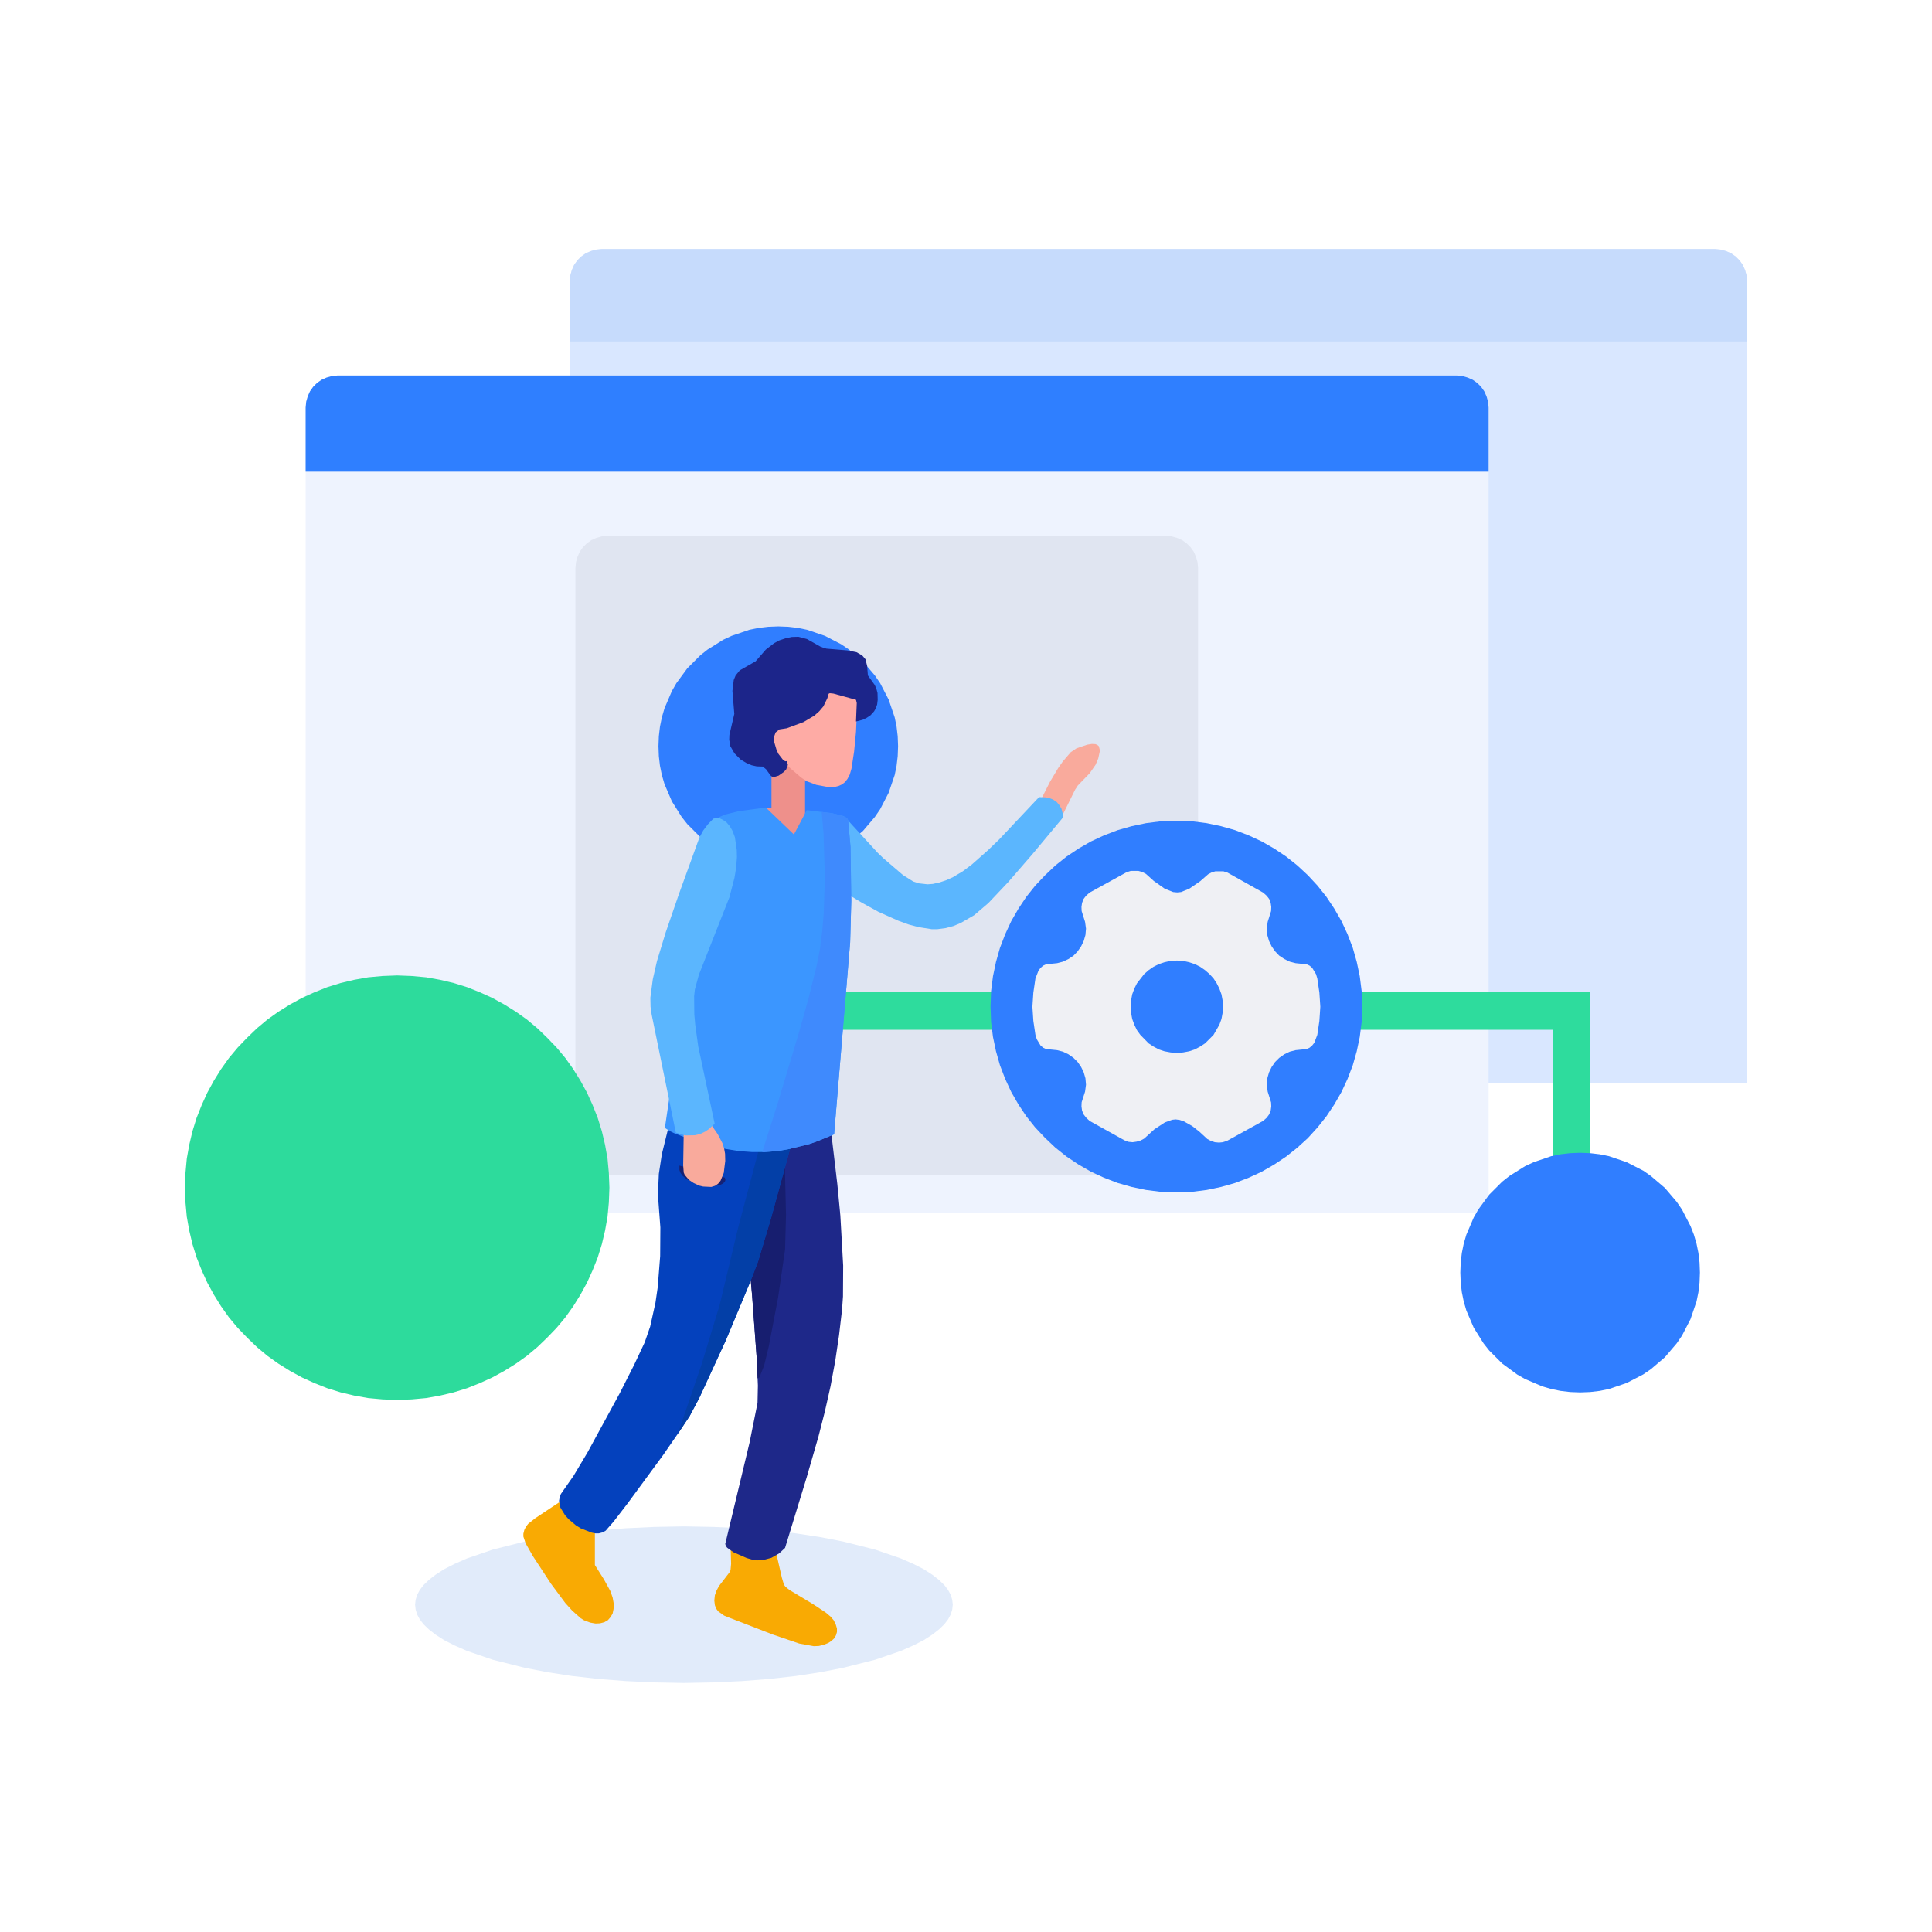 <svg height="1024" node-id="1" sillyvg="true" template-height="1024" template-width="1024" version="1.1" viewBox="0 0 1024 1024" width="1024" xmlns="http://www.w3.org/2000/svg" xmlns:xlink="http://www.w3.org/1999/xlink"><defs node-id="61"><clipPath id="clip-链接" node-id="9"><path d="M 0.00 0.00 L 1024.00 0.00 L 1024.00 1024.00 L 0.00 1024.00 Z" fill="#000000" fill-rule="nonzero" node-id="64" stroke="none" target-height="1024" target-width="1024" target-x="0" target-y="0"/></clipPath><clipPath id="clip-path" node-id="3"><path d="M 440.60 600.60 L 443.80 627.60 L 445.40 644.20 L 446.90 670.80 L 446.80 687.20 L 446.30 694.20 L 444.70 707.80 L 442.70 721.30 L 440.20 734.80 L 437.20 748.10 L 433.80 761.40 L 427.50 783.20 L 416.10 820.40 L 413.00 823.30 L 408.80 825.70 L 404.20 826.90 L 401.70 827.00 L 398.90 826.70 L 395.80 825.80 L 388.70 822.70 L 385.40 820.30 L 384.70 819.40 L 384.40 818.30 L 397.30 764.50 L 401.50 743.60 L 401.70 734.40 L 401.10 720.20 L 398.60 686.20 L 395.80 656.10 L 401.50 595.60 Z" fill="#000000" fill-rule="nonzero" id="路径_1386" node-id="4" stroke="none" target-height="231.4" target-width="62.5" target-x="384.4" target-y="595.6"/></clipPath><clipPath id="clip-path-2" node-id="5"><path d="M 354.20 597.90 L 350.80 611.70 L 349.20 622.20 L 348.70 633.20 L 350.00 650.50 L 349.90 665.80 L 348.60 682.30 L 347.40 690.50 L 344.60 703.10 L 341.70 711.50 L 336.10 723.40 L 328.50 738.40 L 311.40 769.80 L 304.00 782.20 L 297.30 791.80 L 296.60 793.70 L 296.30 795.50 L 297.00 799.00 L 299.50 803.10 L 301.40 805.20 L 305.30 808.50 L 307.90 810.10 L 313.60 812.30 L 315.50 812.70 L 317.40 812.70 L 319.30 812.20 L 321.00 811.30 L 325.20 806.50 L 332.60 796.90 L 351.40 771.30 L 359.70 759.30 L 365.50 750.60 L 370.60 741.00 L 384.70 710.40 L 397.80 679.00 L 401.80 668.60 L 408.60 645.90 L 419.40 606.60 L 368.60 599.00 Z" fill="#000000" fill-rule="nonzero" id="路径_1390" node-id="6" stroke="none" target-height="214.8" target-width="123.1" target-x="296.3" target-y="597.9"/></clipPath><clipPath id="clip-path-3" node-id="7"><path d="M 405.90 428.00 L 420.80 442.30 L 427.60 429.40 L 440.80 431.00 L 446.30 432.30 L 448.30 433.20 L 449.30 434.10 L 449.60 435.40 L 450.80 449.00 L 451.20 477.50 L 450.60 499.40 L 442.10 601.20 L 433.40 604.80 L 429.20 606.30 L 418.30 609.00 L 412.00 610.10 L 405.40 610.60 L 398.50 610.60 L 391.60 610.10 L 384.80 609.00 L 378.20 607.50 L 366.40 604.10 L 357.50 600.70 L 354.80 599.40 L 352.40 597.80 L 367.80 493.40 L 374.70 452.70 L 376.20 445.00 L 378.50 436.30 L 379.60 434.10 L 381.60 432.90 L 384.50 431.70 L 391.30 430.00 L 405.90 428.00 Z" fill="#000000" fill-rule="nonzero" id="路径_1383" node-id="8" stroke="none" target-height="182.6" target-width="98.8" target-x="352.4" target-y="428"/></clipPath></defs><g clip-path="url(#clip-链接)" id="链接" node-id="11"><path d="M 0.00 0.00 L 1024.00 0.00 L 1024.00 1024.00 L 0.00 1024.00 Z" fill="none" fill-rule="nonzero" node-id="78" stroke="none" target-height="1024" target-width="1024" target-x="0" target-y="0"/><path d="M 505.00 850.50 L 504.70 853.10 L 503.90 855.70 L 502.50 858.30 L 500.50 860.90 L 497.70 863.60 L 494.10 866.40 L 489.60 869.30 L 484.10 872.10 L 477.50 875.00 L 463.80 879.70 L 446.70 884.00 L 434.80 886.30 L 421.80 888.30 L 407.50 889.90 L 393.30 891.00 L 378.30 891.70 L 362.50 892.00 L 346.70 891.70 L 331.70 891.00 L 317.50 889.90 L 303.20 888.30 L 290.20 886.30 L 278.30 884.00 L 261.20 879.70 L 247.50 875.00 L 240.90 872.10 L 235.40 869.30 L 230.90 866.40 L 227.30 863.60 L 224.50 860.90 L 222.50 858.30 L 221.10 855.70 L 220.30 853.10 L 220.00 850.50 L 220.30 847.90 L 221.10 845.30 L 222.50 842.70 L 224.50 840.10 L 227.30 837.40 L 230.90 834.60 L 235.40 831.70 L 240.90 828.90 L 247.50 826.00 L 261.20 821.30 L 278.30 817.00 L 290.20 814.70 L 303.20 812.70 L 317.50 811.10 L 331.70 810.00 L 346.70 809.30 L 362.50 809.00 L 378.30 809.30 L 393.30 810.00 L 407.50 811.10 L 421.80 812.70 L 434.80 814.70 L 446.70 817.00 L 463.80 821.30 L 477.50 826.00 L 484.10 828.90 L 489.60 831.70 L 494.10 834.60 L 497.70 837.40 L 500.50 840.10 L 502.50 842.70 L 503.90 845.30 L 504.70 847.90 L 505.00 850.50 Z" fill="#e1ebfa" fill-rule="nonzero" group-id="1" id="椭圆_798" node-id="13" stroke="none" target-height="83" target-width="285" target-x="220" target-y="809"/><path d="M 319.00 132.00 L 909.00 132.00 L 912.10 132.30 L 914.90 133.10 L 917.60 134.30 L 920.00 136.00 L 922.00 138.00 L 923.70 140.40 L 924.90 143.10 L 925.70 145.90 L 926.00 149.00 L 926.00 574.00 L 302.00 574.00 L 302.00 149.00 L 302.30 145.90 L 303.10 143.10 L 304.30 140.40 L 306.00 138.00 L 308.00 136.00 L 310.40 134.30 L 313.10 133.10 L 315.90 132.30 L 319.00 132.00 Z" fill="#d9e7ff" fill-rule="nonzero" group-id="2,7" id="矩形_2406" node-id="15" stroke="none" target-height="442" target-width="624" target-x="302" target-y="132"/><path d="M 319.00 132.00 L 909.00 132.00 L 912.10 132.30 L 914.90 133.10 L 917.60 134.30 L 920.00 136.00 L 922.00 138.00 L 923.70 140.40 L 924.90 143.10 L 925.70 145.90 L 926.00 149.00 L 926.00 181.00 L 302.00 181.00 L 302.00 149.00 L 302.30 145.90 L 303.10 143.10 L 304.30 140.40 L 306.00 138.00 L 308.00 136.00 L 310.40 134.30 L 313.10 133.10 L 315.90 132.30 L 319.00 132.00 Z" fill="#c6dbfc" fill-rule="nonzero" group-id="2,8" id="矩形_2407" node-id="16" stroke="none" target-height="49" target-width="624" target-x="302" target-y="132"/><path d="M 349.00 160.00 L 348.40 163.50 L 346.60 166.50 L 344.00 168.60 L 342.50 169.40 L 339.00 170.00 L 335.50 169.40 L 332.50 167.60 L 330.40 165.00 L 329.20 161.80 L 329.20 158.20 L 329.60 156.50 L 331.40 153.50 L 334.00 151.40 L 335.50 150.60 L 339.00 150.00 L 342.50 150.60 L 345.50 152.40 L 347.60 155.00 L 348.40 156.50 L 349.00 160.00 Z" fill="none" fill-rule="nonzero" group-id="2,9" id="椭圆_706" node-id="17" stroke="none" target-height="20" target-width="19.8" target-x="329.2" target-y="150"/><path d="M 382.00 160.00 L 381.40 163.50 L 379.60 166.50 L 377.00 168.60 L 375.50 169.40 L 372.00 170.00 L 368.50 169.40 L 365.50 167.60 L 363.40 165.00 L 362.20 161.80 L 362.20 158.20 L 362.60 156.50 L 364.40 153.50 L 367.00 151.40 L 368.50 150.60 L 372.00 150.00 L 375.50 150.60 L 378.50 152.40 L 380.60 155.00 L 381.40 156.50 L 382.00 160.00 Z" fill="none" fill-rule="nonzero" group-id="2,10" id="椭圆_707" node-id="18" stroke="none" target-height="20" target-width="19.8" target-x="362.2" target-y="150"/><path d="M 415.00 160.00 L 414.40 163.50 L 413.60 165.00 L 411.50 167.60 L 408.50 169.40 L 405.00 170.00 L 401.50 169.40 L 398.50 167.60 L 396.40 165.00 L 395.20 161.80 L 395.20 158.20 L 395.60 156.50 L 397.40 153.50 L 400.00 151.40 L 401.50 150.60 L 405.00 150.00 L 408.50 150.60 L 410.00 151.40 L 412.60 153.50 L 414.40 156.50 L 415.00 160.00 Z" fill="none" fill-rule="nonzero" group-id="2,11" id="椭圆_708" node-id="19" stroke="none" target-height="20" target-width="19.8" target-x="395.2" target-y="150"/><path d="M 179.00 199.00 L 772.00 199.00 L 775.10 199.30 L 777.90 200.10 L 780.60 201.30 L 783.00 203.00 L 785.00 205.00 L 786.70 207.40 L 787.90 210.10 L 788.70 212.90 L 789.00 216.00 L 789.00 643.00 L 162.00 643.00 L 162.00 216.00 L 162.30 212.90 L 163.10 210.10 L 164.30 207.40 L 166.00 205.00 L 168.00 203.00 L 170.40 201.30 L 173.10 200.10 L 175.90 199.30 L 179.00 199.00 Z" fill="#eef3fe" fill-rule="nonzero" group-id="3,12" id="矩形_2406-2" node-id="21" stroke="none" target-height="444" target-width="627" target-x="162" target-y="199"/><path d="M 179.00 199.00 L 772.00 199.00 L 775.10 199.30 L 777.90 200.10 L 780.60 201.30 L 783.00 203.00 L 785.00 205.00 L 786.70 207.40 L 787.90 210.10 L 788.70 212.90 L 789.00 216.00 L 789.00 250.00 L 162.00 250.00 L 162.00 216.00 L 162.30 212.90 L 163.10 210.10 L 164.30 207.40 L 166.00 205.00 L 168.00 203.00 L 170.40 201.30 L 173.10 200.10 L 175.90 199.30 L 179.00 199.00 Z" fill="#2f7fff" fill-rule="nonzero" group-id="3,13" id="矩形_2407-2" node-id="22" stroke="none" target-height="51" target-width="627" target-x="162" target-y="199"/><path d="M 209.00 227.00 L 208.40 230.50 L 207.60 232.00 L 205.50 234.60 L 202.50 236.40 L 199.00 237.00 L 195.50 236.40 L 192.50 234.60 L 190.40 232.00 L 189.20 228.80 L 189.20 225.20 L 189.60 223.50 L 191.40 220.50 L 194.00 218.40 L 195.50 217.60 L 199.00 217.00 L 202.50 217.60 L 204.00 218.40 L 206.60 220.50 L 208.40 223.50 L 209.00 227.00 Z" fill="none" fill-rule="nonzero" group-id="3,14" id="椭圆_706-2" node-id="23" stroke="none" target-height="20" target-width="19.8" target-x="189.2" target-y="217"/><path d="M 242.00 227.00 L 241.40 230.50 L 239.60 233.50 L 237.00 235.60 L 235.50 236.40 L 232.00 237.00 L 228.50 236.40 L 225.50 234.60 L 223.40 232.00 L 222.60 230.50 L 222.00 227.00 L 222.60 223.50 L 224.40 220.50 L 227.00 218.40 L 228.50 217.60 L 232.00 217.00 L 235.50 217.60 L 238.50 219.40 L 240.60 222.00 L 241.40 223.50 L 242.00 227.00 Z" fill="none" fill-rule="nonzero" group-id="3,15" id="椭圆_707-2" node-id="24" stroke="none" target-height="20" target-width="20" target-x="222" target-y="217"/><path d="M 275.00 227.00 L 274.40 230.50 L 273.60 232.00 L 271.50 234.60 L 268.50 236.40 L 265.00 237.00 L 261.50 236.40 L 258.50 234.60 L 256.40 232.00 L 255.20 228.80 L 255.20 225.20 L 255.60 223.50 L 257.40 220.50 L 260.00 218.40 L 261.50 217.60 L 265.00 217.00 L 268.50 217.60 L 271.50 219.40 L 273.60 222.00 L 274.40 223.50 L 275.00 227.00 Z" fill="none" fill-rule="nonzero" group-id="3,16" id="椭圆_708-2" node-id="25" stroke="none" target-height="20" target-width="19.8" target-x="255.2" target-y="217"/><path d="M 322.00 284.00 L 618.00 284.00 L 621.10 284.30 L 623.90 285.10 L 626.60 286.30 L 629.00 288.00 L 631.00 290.00 L 632.70 292.40 L 633.90 295.10 L 634.70 297.90 L 635.00 301.00 L 635.00 606.00 L 634.70 609.10 L 633.90 611.90 L 632.70 614.60 L 631.00 617.00 L 629.00 619.00 L 626.60 620.70 L 623.90 621.90 L 621.10 622.70 L 618.00 623.00 L 322.00 623.00 L 318.90 622.70 L 316.10 621.90 L 313.40 620.70 L 311.00 619.00 L 309.00 617.00 L 307.30 614.60 L 306.10 611.90 L 305.30 609.10 L 305.00 606.00 L 305.00 301.00 L 305.30 297.90 L 306.10 295.10 L 307.30 292.40 L 309.00 290.00 L 311.00 288.00 L 313.40 286.30 L 316.10 285.10 L 318.90 284.30 L 322.00 284.00 Z" fill="#e0e5f1" fill-rule="nonzero" group-id="3,17" id="矩形_2408" node-id="26" stroke="none" target-height="339" target-width="330" target-x="305" target-y="284"/><path d="M 412.50 453.50 L 412.50 535.80 L 832.90 535.80 L 832.90 618.40" fill="none" group-id="3" id="路径_1162" node-id="27" stroke="#2edc9d" stroke-linecap="butt" stroke-width="20" target-height="164.9" target-width="420.4" target-x="412.5" target-y="453.5"/><path d="M 476.00 395.50 L 475.80 400.80 L 475.20 405.90 L 474.20 410.80 L 471.00 420.20 L 466.50 428.90 L 463.70 433.00 L 457.40 440.40 L 450.00 446.70 L 445.90 449.50 L 437.20 454.00 L 427.80 457.20 L 422.90 458.20 L 417.80 458.80 L 412.50 459.00 L 407.20 458.80 L 402.10 458.20 L 397.20 457.20 L 392.40 455.80 L 383.30 451.90 L 379.10 449.50 L 371.20 443.70 L 364.30 436.80 L 361.30 433.00 L 356.10 424.70 L 352.20 415.60 L 350.80 410.80 L 349.80 405.90 L 349.20 400.80 L 349.00 395.50 L 349.20 390.20 L 349.80 385.10 L 350.80 380.20 L 352.20 375.40 L 356.10 366.30 L 358.50 362.10 L 364.30 354.20 L 371.20 347.30 L 375.00 344.30 L 383.30 339.10 L 387.80 337.00 L 397.20 333.80 L 402.10 332.80 L 407.20 332.20 L 412.50 332.00 L 417.80 332.20 L 422.90 332.80 L 427.80 333.80 L 437.20 337.00 L 445.90 341.50 L 450.00 344.30 L 457.40 350.60 L 463.70 358.00 L 466.50 362.10 L 471.00 370.80 L 474.20 380.20 L 475.20 385.10 L 475.80 390.20 L 476.00 395.50 Z" fill="#307eff" fill-rule="nonzero" group-id="3,18" id="椭圆_709" node-id="28" stroke="none" target-height="127" target-width="127" target-x="349" target-y="332"/><path d="M 901.00 674.50 L 900.80 679.80 L 900.20 684.90 L 899.20 689.80 L 896.00 699.20 L 891.50 707.90 L 888.70 712.00 L 882.40 719.40 L 875.00 725.70 L 870.90 728.50 L 862.20 733.00 L 852.80 736.20 L 847.90 737.20 L 842.80 737.80 L 837.50 738.00 L 832.20 737.80 L 827.10 737.20 L 822.20 736.20 L 817.40 734.80 L 808.30 730.90 L 804.10 728.50 L 796.20 722.70 L 789.30 715.80 L 786.30 712.00 L 781.10 703.70 L 777.20 694.60 L 775.80 689.80 L 774.80 684.90 L 774.20 679.80 L 774.00 674.50 L 774.20 669.20 L 774.80 664.10 L 775.80 659.20 L 777.20 654.40 L 781.10 645.30 L 783.50 641.10 L 789.30 633.20 L 796.20 626.30 L 800.00 623.30 L 808.30 618.10 L 812.80 616.00 L 822.20 612.80 L 827.10 611.80 L 832.20 611.20 L 837.50 611.00 L 842.80 611.20 L 847.90 611.80 L 852.80 612.80 L 862.20 616.00 L 871.00 620.50 L 875.00 623.30 L 882.40 629.60 L 888.70 637.00 L 891.50 641.10 L 896.00 649.80 L 897.80 654.40 L 899.20 659.20 L 900.20 664.10 L 900.80 669.20 L 901.00 674.50 Z" fill="#307eff" fill-rule="nonzero" group-id="3,19" id="椭圆_710" node-id="29" stroke="none" target-height="127" target-width="127" target-x="774" target-y="611"/><path d="M 323.00 629.50 L 322.70 637.30 L 322.00 644.90 L 320.70 652.20 L 319.00 659.40 L 316.80 666.50 L 314.10 673.30 L 311.10 679.90 L 307.60 686.30 L 303.80 692.40 L 299.60 698.30 L 295.00 703.80 L 290.00 709.00 L 284.80 714.00 L 279.30 718.60 L 273.40 722.80 L 267.30 726.60 L 260.90 730.10 L 254.30 733.10 L 247.50 735.80 L 240.40 738.00 L 233.20 739.70 L 225.90 741.00 L 218.30 741.70 L 210.50 742.00 L 202.70 741.70 L 195.10 741.00 L 187.80 739.70 L 180.60 738.00 L 173.50 735.80 L 166.70 733.10 L 160.10 730.10 L 153.70 726.60 L 147.60 722.80 L 141.70 718.60 L 136.20 714.00 L 131.00 709.00 L 126.00 703.80 L 121.40 698.30 L 117.20 692.40 L 113.40 686.30 L 109.90 679.90 L 106.90 673.30 L 104.20 666.50 L 102.00 659.40 L 100.30 652.20 L 99.00 644.90 L 98.30 637.30 L 98.00 629.50 L 98.30 621.70 L 99.00 614.10 L 100.30 606.80 L 102.00 599.60 L 104.20 592.50 L 106.90 585.70 L 109.90 579.10 L 113.40 572.70 L 117.20 566.60 L 121.40 560.70 L 126.00 555.20 L 131.00 550.00 L 136.20 545.00 L 141.70 540.40 L 147.60 536.20 L 153.70 532.40 L 160.10 528.90 L 166.70 525.90 L 173.50 523.20 L 180.60 521.00 L 187.80 519.30 L 195.10 518.00 L 202.70 517.30 L 210.50 517.00 L 218.30 517.30 L 225.90 518.00 L 233.20 519.30 L 240.40 521.00 L 247.50 523.20 L 254.30 525.90 L 260.90 528.90 L 267.30 532.40 L 273.40 536.20 L 279.30 540.40 L 284.80 545.00 L 290.00 550.00 L 295.00 555.20 L 299.60 560.70 L 303.80 566.60 L 307.60 572.70 L 311.10 579.10 L 314.10 585.70 L 316.80 592.50 L 319.00 599.60 L 320.70 606.80 L 322.00 614.10 L 322.70 621.70 L 323.00 629.50 Z" fill="#2ddb9c" fill-rule="nonzero" group-id="4,20" id="椭圆_711" node-id="31" stroke="none" target-height="225" target-width="225" target-x="98" target-y="517"/><path d="M 253.00 571.40 L 279.60 597.90 L 199.90 677.60 L 173.30 651.00 Z" fill="none" fill-rule="nonzero" group-id="4,21" id="矩形_2409" node-id="32" stroke="none" target-height="106.2" target-width="106.3" target-x="173.3" target-y="571.4"/><path d="M 226.40 651.00 L 199.90 677.60 L 146.70 624.50 L 173.30 597.90 Z" fill="none" fill-rule="nonzero" group-id="4,22" id="矩形_2410" node-id="33" stroke="none" target-height="79.7" target-width="79.7" target-x="146.7" target-y="597.9"/><path d="M 722.00 533.50 L 721.70 541.70 L 720.70 549.60 L 719.10 557.20 L 717.00 564.60 L 714.20 571.90 L 711.00 578.80 L 707.20 585.40 L 703.00 591.70 L 698.30 597.60 L 693.20 603.20 L 687.60 608.30 L 681.70 613.00 L 675.40 617.20 L 668.80 621.00 L 661.90 624.20 L 654.60 627.00 L 647.20 629.10 L 639.60 630.70 L 631.70 631.70 L 623.50 632.00 L 615.30 631.70 L 607.40 630.70 L 599.80 629.10 L 592.40 627.00 L 585.10 624.20 L 578.20 621.00 L 571.60 617.20 L 565.30 613.00 L 559.40 608.30 L 553.90 603.10 L 548.70 597.60 L 544.00 591.70 L 539.80 585.40 L 536.00 578.80 L 532.80 571.90 L 530.00 564.60 L 527.90 557.20 L 526.30 549.60 L 525.30 541.70 L 525.00 533.50 L 525.30 525.30 L 526.30 517.40 L 527.90 509.80 L 530.00 502.40 L 532.80 495.10 L 536.00 488.20 L 539.80 481.60 L 544.00 475.30 L 548.70 469.40 L 553.90 463.90 L 559.40 458.70 L 565.30 454.00 L 571.60 449.80 L 578.20 446.00 L 585.10 442.80 L 592.40 440.00 L 599.80 437.90 L 607.40 436.30 L 615.30 435.30 L 623.50 435.00 L 631.70 435.30 L 639.60 436.30 L 647.20 437.90 L 654.60 440.00 L 661.90 442.80 L 668.80 446.00 L 675.40 449.80 L 681.70 454.00 L 687.60 458.70 L 693.20 463.90 L 698.30 469.40 L 703.00 475.30 L 707.20 481.60 L 711.00 488.20 L 714.20 495.10 L 717.00 502.40 L 719.10 509.80 L 720.70 517.40 L 721.70 525.30 L 722.00 533.50 Z" fill="#307eff" fill-rule="nonzero" group-id="5,23" id="椭圆_712" node-id="35" stroke="none" target-height="197" target-width="197" target-x="525" target-y="435"/><path d="M 646.10 605.60 L 643.90 605.40 L 641.80 604.70 L 639.90 603.70 L 635.80 599.90 L 632.00 596.90 L 627.60 594.40 L 625.30 593.60 L 623.10 593.30 L 621.30 593.50 L 617.40 594.90 L 611.90 598.50 L 606.40 603.50 L 604.50 604.50 L 602.40 605.10 L 600.30 605.40 L 598.20 605.20 L 596.00 604.40 L 577.50 594.10 L 575.60 592.30 L 574.30 590.60 L 573.50 588.60 L 573.20 586.40 L 573.30 584.20 L 575.10 578.60 L 575.60 574.90 L 575.30 571.50 L 574.40 568.40 L 573.00 565.50 L 571.20 562.90 L 569.00 560.70 L 566.30 558.80 L 563.40 557.40 L 560.30 556.60 L 554.40 556.00 L 552.90 555.30 L 551.50 554.10 L 549.50 550.80 L 548.80 548.50 L 547.70 541.10 L 547.20 533.60 L 547.70 526.10 L 548.80 518.60 L 550.40 514.50 L 551.50 513.00 L 552.90 511.80 L 554.40 511.10 L 560.30 510.50 L 563.40 509.70 L 566.30 508.30 L 569.00 506.50 L 571.20 504.20 L 573.00 501.60 L 574.40 498.70 L 575.30 495.60 L 575.60 492.20 L 575.10 488.60 L 573.30 482.90 L 573.20 480.70 L 573.50 478.60 L 574.30 476.50 L 575.60 474.80 L 577.50 473.10 L 597.10 462.30 L 599.30 461.60 L 603.40 461.60 L 605.50 462.20 L 607.40 463.20 L 611.50 466.90 L 617.30 471.00 L 621.80 472.80 L 623.90 473.00 L 626.00 472.80 L 630.40 471.00 L 636.20 467.00 L 640.30 463.40 L 642.20 462.40 L 644.20 461.80 L 648.40 461.80 L 650.60 462.50 L 669.50 473.10 L 671.40 474.80 L 672.70 476.50 L 673.50 478.60 L 673.80 480.70 L 673.70 482.90 L 671.90 488.60 L 671.40 492.20 L 671.70 495.60 L 672.60 498.70 L 674.00 501.60 L 675.80 504.20 L 678.00 506.50 L 680.70 508.30 L 683.60 509.70 L 686.70 510.50 L 692.60 511.10 L 694.10 511.80 L 695.50 513.00 L 697.50 516.30 L 698.20 518.60 L 699.30 526.10 L 699.80 533.60 L 699.30 541.10 L 698.20 548.50 L 696.60 552.70 L 695.50 554.10 L 694.10 555.30 L 692.60 556.00 L 686.70 556.60 L 683.60 557.40 L 680.70 558.80 L 678.00 560.70 L 675.80 562.90 L 674.00 565.50 L 672.60 568.40 L 671.70 571.50 L 671.40 574.90 L 671.90 578.60 L 673.70 584.30 L 673.80 586.40 L 673.50 588.60 L 672.70 590.60 L 671.40 592.40 L 669.50 594.10 L 650.30 604.70 L 648.10 605.40 L 646.10 605.60 Z M 623.80 509.10 L 620.40 509.30 L 617.20 510.00 L 614.20 511.00 L 611.40 512.40 L 608.80 514.20 L 606.40 516.30 L 602.60 521.20 L 601.20 524.00 L 600.10 527.00 L 599.50 530.20 L 599.30 533.60 L 599.50 536.90 L 600.10 540.10 L 601.20 543.10 L 602.60 546.00 L 604.40 548.50 L 608.80 553.00 L 611.40 554.70 L 614.20 556.20 L 617.20 557.20 L 620.40 557.80 L 623.80 558.10 L 627.10 557.80 L 630.30 557.20 L 633.30 556.20 L 636.10 554.70 L 638.70 553.00 L 643.20 548.50 L 646.30 543.10 L 647.40 540.10 L 648.00 536.90 L 648.30 533.60 L 648.00 530.20 L 647.40 527.00 L 646.30 524.00 L 644.90 521.20 L 643.20 518.60 L 641.10 516.30 L 638.70 514.20 L 636.10 512.40 L 633.30 511.00 L 630.30 510.00 L 627.10 509.30 L 623.80 509.10 Z" fill="#eff0f4" fill-rule="nonzero" group-id="5,24" id="减去_1" node-id="36" stroke="none" target-height="144" target-width="152.6" target-x="547.2" target-y="461.6"/><path d="M 296.30 796.30 L 283.80 804.60 L 280.00 807.60 L 278.80 809.10 L 277.90 810.90 L 277.40 812.90 L 277.40 814.40 L 278.60 818.00 L 282.40 824.70 L 292.10 839.50 L 299.60 849.60 L 303.20 853.60 L 307.80 857.70 L 309.60 858.80 L 312.80 860.00 L 315.60 860.50 L 318.00 860.40 L 320.30 859.80 L 322.20 858.70 L 323.60 857.10 L 324.70 855.20 L 325.20 852.80 L 325.30 850.00 L 324.70 846.70 L 323.50 843.30 L 320.10 837.10 L 315.30 829.50 L 315.30 810.20 Z" fill="#f9aa03" fill-rule="nonzero" group-id="6,25" id="路径_1391" node-id="39" stroke="none" target-height="64.2" target-width="47.9" target-x="277.4" target-y="796.3"/><path d="M 387.20 818.50 L 387.50 828.80 L 387.20 832.20 L 386.70 833.30 L 381.10 840.60 L 379.80 843.00 L 378.90 845.50 L 378.60 848.30 L 378.90 850.80 L 379.60 852.60 L 380.60 854.00 L 383.80 856.30 L 386.00 857.20 L 409.80 866.40 L 423.60 871.10 L 431.30 872.50 L 434.00 872.40 L 436.80 871.70 L 439.00 870.80 L 440.70 869.70 L 442.20 868.30 L 443.10 866.70 L 443.60 865.00 L 443.60 863.10 L 443.00 861.10 L 441.90 858.80 L 440.30 856.90 L 437.70 854.70 L 431.20 850.40 L 418.40 842.70 L 416.30 841.00 L 415.50 839.90 L 414.40 836.20 L 410.60 819.60 Z" fill="#f9aa03" fill-rule="nonzero" group-id="6,25" id="路径_1392" node-id="40" stroke="none" target-height="54" target-width="65" target-x="378.6" target-y="818.5"/><path d="M 440.60 600.60 L 443.80 627.60 L 445.40 644.20 L 446.90 670.80 L 446.80 687.20 L 446.30 694.20 L 444.70 707.80 L 442.70 721.30 L 440.20 734.80 L 437.20 748.10 L 433.80 761.40 L 427.50 783.20 L 416.10 820.40 L 413.00 823.30 L 408.80 825.70 L 404.20 826.90 L 401.70 827.00 L 398.90 826.70 L 395.80 825.80 L 388.70 822.70 L 385.40 820.30 L 384.70 819.40 L 384.40 818.30 L 397.30 764.50 L 401.50 743.60 L 401.70 734.40 L 401.10 720.20 L 398.60 686.20 L 395.80 656.10 L 401.50 595.60 Z" fill="#1e2889" fill-rule="nonzero" group-id="6,25" id="路径_1384" node-id="41" stroke="none" target-height="231.4" target-width="62.5" target-x="384.4" target-y="595.6"/><g clip-path="url(#clip-path)" group-id="6,25,28" id="蒙版组_14" node-id="42"><path d="M 415.70 605.20 L 416.60 644.10 L 416.10 662.40 L 412.40 687.80 L 407.50 713.50 L 405.00 723.80 L 402.50 730.10 L 401.60 730.50 L 400.00 728.90 L 398.40 726.00 L 394.20 715.50 L 387.10 693.90 L 375.10 652.20 Z" fill="#171e6f" fill-rule="nonzero" group-id="6,25,28" id="路径_1385" node-id="43" stroke="none" target-height="125.3" target-width="41.5" target-x="375.1" target-y="605.2"/></g><path d="M 354.20 597.90 L 350.80 611.70 L 349.20 622.20 L 348.70 633.20 L 350.00 650.50 L 349.90 665.80 L 348.60 682.30 L 347.40 690.50 L 344.60 703.10 L 341.70 711.50 L 336.10 723.40 L 328.50 738.40 L 311.40 769.80 L 304.00 782.20 L 297.30 791.80 L 296.60 793.70 L 296.30 795.50 L 297.00 799.00 L 299.50 803.10 L 301.40 805.20 L 305.30 808.50 L 307.90 810.10 L 313.60 812.30 L 315.50 812.70 L 317.40 812.70 L 319.30 812.20 L 321.00 811.30 L 325.20 806.50 L 332.60 796.90 L 351.40 771.30 L 359.70 759.30 L 365.50 750.60 L 370.60 741.00 L 384.70 710.40 L 397.80 679.00 L 401.80 668.60 L 408.60 645.90 L 419.40 606.60 L 368.60 599.00 Z" fill="#0441bd" fill-rule="nonzero" group-id="6,25" id="路径_1387" node-id="44" stroke="none" target-height="214.8" target-width="123.1" target-x="296.3" target-y="597.9"/><path d="M 360.10 617.80 L 381.40 623.30 L 384.20 624.20 L 384.50 625.40 L 384.20 626.30 L 383.20 627.30 L 381.80 628.00 L 379.30 628.50 L 376.30 628.50 L 371.50 627.80 L 368.20 626.90 L 364.00 625.00 L 361.90 623.30 L 360.70 621.70 L 360.10 620.10 L 360.10 617.80 Z" fill="#152175" fill-rule="nonzero" group-id="6,25" id="路径_1388" node-id="45" stroke="none" target-height="10.7" target-width="24.4" target-x="360.1" target-y="617.8"/><g clip-path="url(#clip-path-2)" group-id="6,25,29" id="蒙版组_15" node-id="46"><path d="M 357.90 763.90 L 371.80 723.30 L 381.40 691.80 L 391.20 650.80 L 405.90 595.40 L 425.90 606.60 L 413.60 679.10 L 386.00 742.60 Z" fill="#033fa7" fill-rule="nonzero" group-id="6,25,29" id="路径_1389" node-id="47" stroke="none" target-height="168.5" target-width="68" target-x="357.9" target-y="595.4"/></g><path d="M 408.90 405.00 L 408.90 428.10 L 402.90 428.10 L 416.00 441.30 L 426.70 446.30 L 426.70 407.80 L 413.90 399.70 Z" fill="#ee908b" fill-rule="nonzero" group-id="6,26" id="路径_1374" node-id="49" stroke="none" target-height="46.6" target-width="23.8" target-x="402.9" target-y="399.7"/><path d="M 408.70 396.20 L 413.90 402.10 L 419.00 407.30 L 424.60 412.10 L 427.40 414.00 L 432.70 416.00 L 439.20 417.20 L 442.40 417.10 L 444.40 416.60 L 446.20 415.80 L 447.90 414.50 L 449.20 412.80 L 450.40 410.50 L 451.30 407.40 L 452.70 398.30 L 453.70 387.90 L 454.60 368.30 L 442.00 361.40 L 422.10 366.90 L 400.20 382.00 Z" fill="#feaba5" fill-rule="nonzero" group-id="6,26" id="路径_1375" node-id="50" stroke="none" target-height="55.8" target-width="54.4" target-x="400.2" target-y="361.4"/><path d="M 439.20 367.70 L 439.80 367.40 L 441.70 367.60 L 453.70 370.90 L 454.10 372.60 L 453.70 382.40 L 457.20 381.50 L 459.30 380.50 L 461.40 379.10 L 463.30 377.00 L 464.20 375.40 L 464.90 373.40 L 465.20 370.90 L 465.10 367.30 L 464.50 365.00 L 463.60 363.00 L 460.00 358.00 L 459.60 352.90 L 458.70 349.40 L 457.00 347.40 L 454.00 345.70 L 448.90 344.70 L 438.10 343.80 L 436.60 343.40 L 434.80 342.70 L 427.70 338.70 L 423.20 337.50 L 419.70 337.60 L 416.40 338.30 L 413.10 339.40 L 410.30 340.90 L 405.90 344.30 L 400.50 350.50 L 392.10 355.30 L 389.90 358.00 L 388.90 360.40 L 388.20 366.20 L 389.20 378.40 L 386.60 389.50 L 386.50 392.10 L 387.10 395.50 L 389.30 399.30 L 392.60 402.60 L 395.60 404.40 L 398.40 405.60 L 401.10 406.20 L 404.30 406.30 L 406.10 407.80 L 408.30 410.90 L 409.10 411.60 L 410.10 411.90 L 412.70 411.10 L 415.50 409.10 L 416.70 407.80 L 417.60 405.40 L 417.00 403.40 L 416.20 403.50 L 415.00 402.70 L 412.60 399.60 L 411.60 397.50 L 410.20 392.80 L 410.20 390.70 L 411.10 388.20 L 413.10 386.60 L 417.00 386.00 L 425.90 382.70 L 431.60 379.30 L 434.20 377.00 L 436.40 374.40 L 438.50 370.10 L 439.20 367.70 Z" fill="#1c258a" fill-rule="nonzero" group-id="6,26" id="路径_1376" node-id="51" stroke="none" target-height="74.4" target-width="78.7" target-x="386.5" target-y="337.5"/><path d="M 552.30 422.70 L 556.50 414.40 L 560.80 407.20 L 563.30 403.60 L 567.50 398.70 L 570.60 396.60 L 576.20 394.70 L 578.70 394.30 L 580.60 394.40 L 581.60 394.80 L 582.40 395.50 L 583.00 397.80 L 582.10 402.00 L 580.70 405.30 L 577.60 409.80 L 571.30 416.30 L 569.80 418.60 L 563.00 432.40 Z" fill="#f9aa9c" fill-rule="nonzero" group-id="6,27" id="路径_1377" node-id="53" stroke="none" target-height="38.1" target-width="30.7" target-x="552.3" target-y="394.3"/><path d="M 446.80 432.40 L 449.50 434.90 L 465.20 452.00 L 468.00 454.70 L 478.60 463.80 L 484.00 467.20 L 487.10 468.20 L 491.60 468.70 L 494.40 468.50 L 498.00 467.70 L 501.60 466.50 L 505.10 464.90 L 510.30 461.80 L 515.10 458.20 L 523.80 450.50 L 529.70 444.80 L 550.70 422.50 L 554.10 422.60 L 556.20 423.00 L 558.20 423.80 L 560.10 425.10 L 561.60 426.90 L 562.60 428.60 L 563.40 431.80 L 563.30 433.10 L 562.90 433.90 L 547.40 452.50 L 534.40 467.50 L 523.90 478.60 L 516.30 485.10 L 509.20 489.20 L 505.40 490.80 L 501.30 491.90 L 496.80 492.50 L 493.80 492.50 L 486.90 491.40 L 481.60 490.00 L 476.10 488.00 L 465.60 483.30 L 456.70 478.40 L 448.10 473.20 Z" fill="#5bb6fe" fill-rule="nonzero" group-id="6,27" id="路径_1378" node-id="54" stroke="none" target-height="70" target-width="116.6" target-x="446.8" target-y="422.5"/><path d="M 405.90 428.00 L 420.80 442.30 L 427.60 429.40 L 440.80 431.00 L 446.30 432.30 L 448.30 433.20 L 449.30 434.10 L 449.60 435.40 L 450.80 449.00 L 451.20 477.50 L 450.60 499.40 L 442.10 601.20 L 433.40 604.80 L 429.20 606.30 L 418.30 609.00 L 412.00 610.10 L 405.40 610.60 L 398.50 610.60 L 391.60 610.10 L 384.80 609.00 L 378.20 607.50 L 366.40 604.10 L 357.50 600.70 L 354.80 599.40 L 352.40 597.80 L 367.80 493.40 L 374.70 452.70 L 376.20 445.00 L 378.50 436.30 L 379.60 434.10 L 381.60 432.90 L 384.50 431.70 L 391.30 430.00 L 405.90 428.00 Z" fill="#3b96ff" fill-rule="nonzero" group-id="6,27" id="路径_1379" node-id="55" stroke="none" target-height="182.6" target-width="98.8" target-x="352.4" target-y="428"/><path d="M 362.40 599.60 L 362.10 617.70 L 362.40 621.50 L 362.90 622.70 L 365.20 625.40 L 367.60 627.00 L 370.60 628.40 L 372.70 628.90 L 377.00 629.10 L 379.00 628.50 L 380.60 627.40 L 381.90 625.80 L 383.60 621.70 L 384.40 615.30 L 384.30 611.50 L 383.80 608.70 L 382.90 605.90 L 380.40 601.10 L 377.00 596.20 Z" fill="#f9aa9c" fill-rule="nonzero" group-id="6,27" id="路径_1380" node-id="56" stroke="none" target-height="32.9" target-width="22.3" target-x="362.1" target-y="596.2"/><path d="M 378.10 433.90 L 380.20 433.50 L 381.60 433.80 L 383.40 434.70 L 385.10 435.90 L 386.80 437.90 L 388.20 440.30 L 389.50 443.70 L 390.50 450.50 L 390.60 454.20 L 390.20 459.70 L 389.30 465.20 L 386.60 475.60 L 370.40 516.70 L 368.30 524.40 L 367.90 528.00 L 368.00 537.60 L 368.50 543.20 L 370.10 554.70 L 378.80 595.60 L 375.90 598.30 L 373.70 599.80 L 371.20 601.00 L 368.30 601.70 L 363.10 601.80 L 358.20 600.30 L 345.40 537.80 L 344.80 533.60 L 344.70 528.80 L 346.00 519.00 L 348.20 509.40 L 352.80 494.30 L 359.90 473.70 L 370.70 443.90 L 372.70 440.20 L 375.20 436.90 L 378.10 433.90 Z" fill="#5bb6fe" fill-rule="nonzero" group-id="6,27" id="路径_1381" node-id="57" stroke="none" target-height="168.3" target-width="45.9" target-x="344.7" target-y="433.5"/><g clip-path="url(#clip-path-3)" group-id="6,27,30" id="蒙版组_13" node-id="58"><path d="M 435.30 428.00 L 436.50 441.90 L 437.20 465.10 L 436.60 483.90 L 435.80 493.50 L 434.60 503.00 L 432.80 512.00 L 428.60 528.90 L 423.30 547.80 L 412.10 585.10 L 402.90 614.10 L 436.70 608.10 L 452.40 601.70 L 461.30 519.90 L 455.20 433.10 Z" fill="#3f8afd" fill-rule="nonzero" group-id="6,27,30" id="路径_1382" node-id="59" stroke="none" target-height="186.1" target-width="58.4" target-x="402.9" target-y="428"/></g></g></svg>